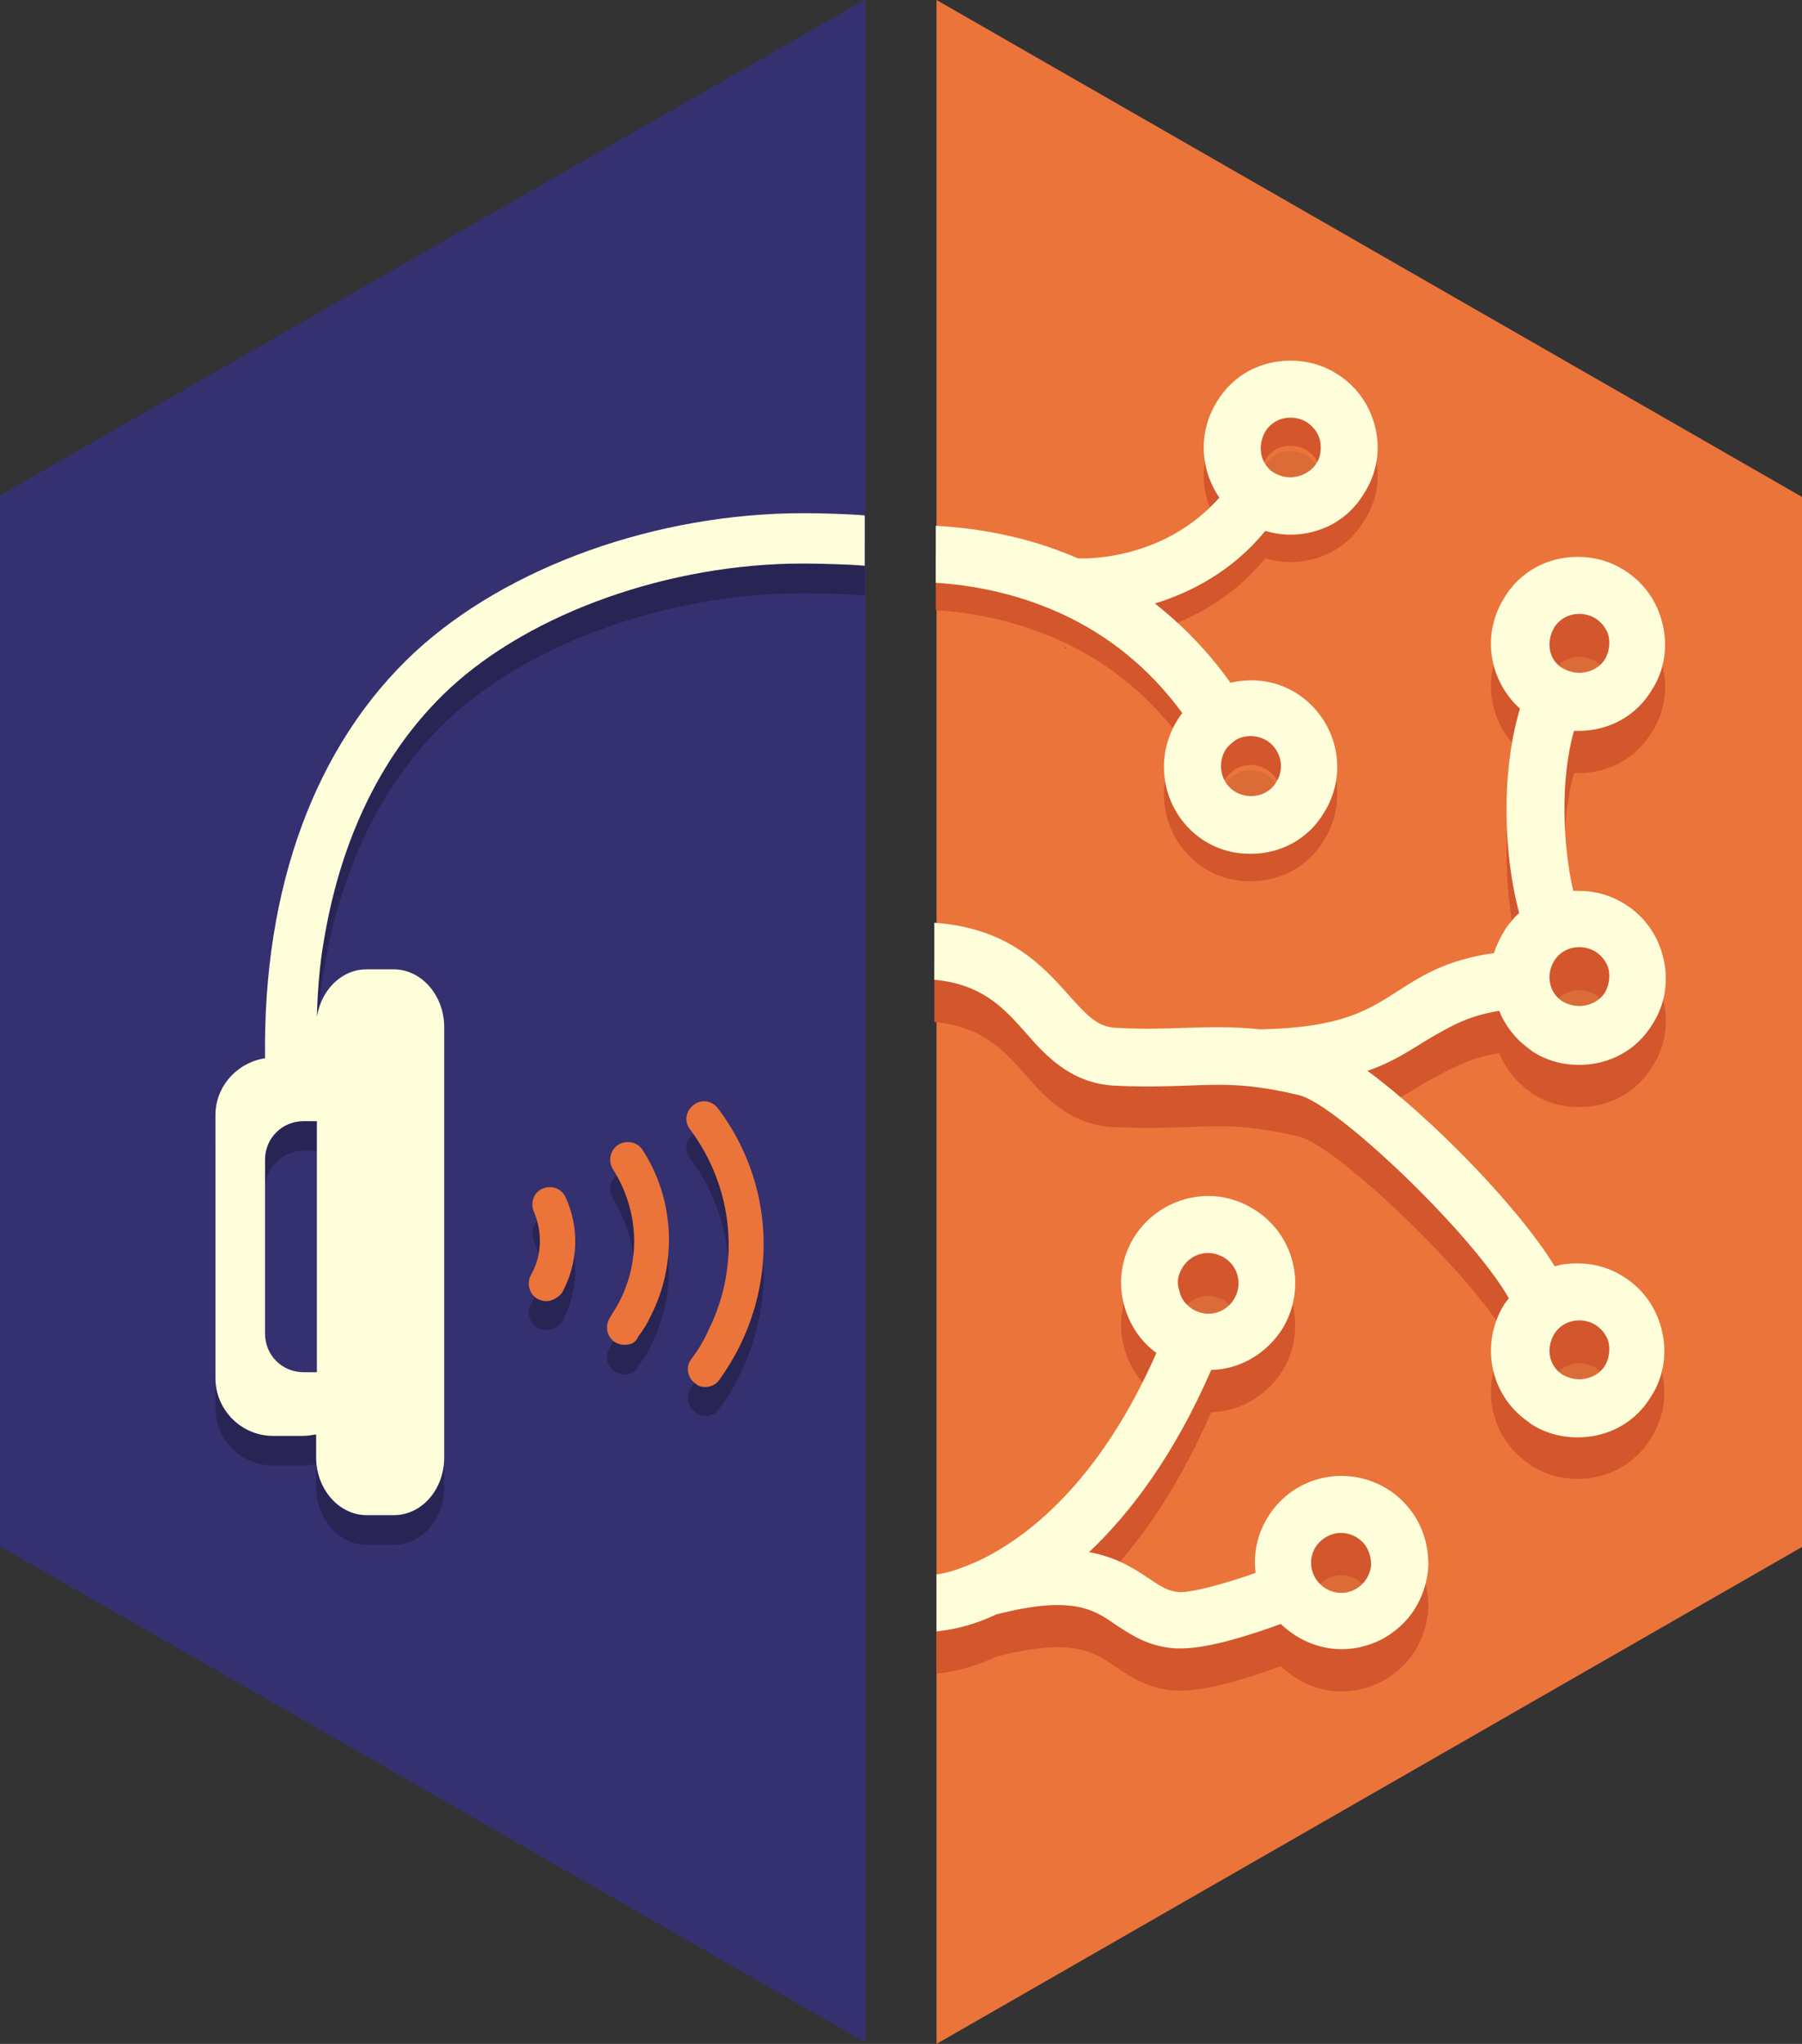 <?xml version="1.0" encoding="utf-8"?>
<!-- Generator: Adobe Illustrator 26.0.3, SVG Export Plug-In . SVG Version: 6.00 Build 0)  -->
<svg version="1.1" id="Layer_1" xmlns="http://www.w3.org/2000/svg" xmlns:xlink="http://www.w3.org/1999/xlink" x="0px" y="0px"
	 viewBox="0 0 243.4 276" style="enable-background:new 0 0 243.4 276;" xml:space="preserve">
<rect x="0" y="0" width="243.4" height="276" fill="#333333" stroke="none"/>
<style type="text/css">
	.st0{fill:#EB743B;}
	.st1{fill:#353070;}
	.st2{opacity:7.000700e-02;}
	.st3{clip-path:url(#SVGID_00000055700513664575215600000015078660556881228675_);}
	.st4{fill:#D3562C;}
	.st5{fill:#FFFEDB;}
	.st6{opacity:0.25;}
</style>
<g>
	<polygon class="st0" points="126.5,0 126.5,276 243.4,208.9 243.4,67.1 	"/>
	<polygon class="st1" points="116.9,-0.1 0,66.9 0,208.8 116.9,275.8 	"/>
	<g class="st2">
		<g>
			<defs>
				<rect id="SVGID_1_" x="126.5" y="48.7" width="98.6" height="174"/>
			</defs>
			<clipPath id="SVGID_00000174580272020098573140000013435618909666146198_">
				<use xlink:href="#SVGID_1_"  style="overflow:visible;"/>
			</clipPath>
			<path style="clip-path:url(#SVGID_00000174580272020098573140000013435618909666146198_);" d="M159.7,175.8c0.7-1.2,2-2,3.5-2
				c0.7,0,1.4,0.2,2.1,0.6c1.9,1.2,2.6,3.6,1.4,5.6c-0.7,1.2-2,2-3.5,2c-0.7,0-1.4-0.2-2.1-0.6c-0.9-0.6-1.6-1.4-1.8-2.5
				C158.9,177.8,159.1,176.8,159.7,175.8 M183.8,218.7c-0.9,0.8-2,1-2.6,1c-1.2,0-2.3-0.5-3.1-1.4c-1.5-1.7-1.3-4.3,0.4-5.7
				c0.9-0.8,2-1,2.6-1c1.2,0,2.3,0.5,3.1,1.4c0.7,0.8,1,1.9,1,2.9C185.1,217,184.6,218,183.8,218.7"/>
			<path style="clip-path:url(#SVGID_00000174580272020098573140000013435618909666146198_);" d="M143.7,87.4c0.1,0,0.3,0.1,0.4,0.1
				C144,87.5,143.9,87.5,143.7,87.4"/>
			<path style="clip-path:url(#SVGID_00000174580272020098573140000013435618909666146198_);" d="M165.5,105.9
				c0.3-0.5,0.8-0.9,1.3-1.3c0.6-0.4,1.4-0.6,2.1-0.6c0.8,0,1.5,0.2,2.2,0.6c1.9,1.2,2.5,3.7,1.3,5.6c-0.7,1.2-2,1.9-3.4,1.9
				c-0.8,0-1.5-0.2-2.2-0.6C164.9,110.3,164.4,107.8,165.5,105.9 M177.8,67.2c-1.2,1.8-3.7,2.4-5.6,1.2l-0.2-0.1
				c-1.8-1.2-2.2-3.6-1.1-5.5c0.7-1.2,2-1.9,3.4-1.9c0.8,0,1.5,0.2,2.2,0.6c0.9,0.6,1.6,1.5,1.8,2.5
				C178.5,65.2,178.4,66.3,177.8,67.2"/>
			<path style="clip-path:url(#SVGID_00000174580272020098573140000013435618909666146198_);" d="M209.9,89.5c0.7-1.2,2-1.9,3.4-1.9
				c0.8,0,1.5,0.2,2.2,0.6c0.9,0.6,1.6,1.5,1.8,2.5c0.2,1,0,2.1-0.5,3c-1.1,1.8-3.7,2.4-5.6,1.3l-0.2-0.1
				C209.2,93.7,208.8,91.3,209.9,89.5 M209.9,134.4c0.7-1.2,2-1.9,3.4-1.9c0.8,0,1.5,0.2,2.2,0.6c0.9,0.6,1.6,1.5,1.8,2.5
				c0.2,1,0,2.1-0.5,3c-1.1,1.8-3.7,2.4-5.6,1.3l-0.2-0.1C209.2,138.6,208.8,136.3,209.9,134.4 M209.9,184.8c0.7-1.2,2-1.9,3.4-1.9
				c0.8,0,1.5,0.2,2.2,0.6c0.9,0.6,1.6,1.5,1.8,2.5c0.2,1,0,2.1-0.5,3c-1.1,1.8-3.7,2.4-5.6,1.3l-0.2-0.1
				C209.2,189.1,208.8,186.7,209.9,184.8"/>
			<path style="clip-path:url(#SVGID_00000174580272020098573140000013435618909666146198_);" d="M190.1,203.4
				c-2.2-2.6-5.5-4.1-8.9-4.1c-2.8,0-5.5,1-7.6,2.8c-3.1,2.7-4.5,6.6-4,10.3c-3.7,1.3-8.2,2.6-10.2,2.6c-1.6-0.1-2.5-0.7-4.3-1.9
				c-2.2-1.5-4.6-2.9-8-3.5c5.6-5.3,11.5-13.1,16.5-24.6c4-0.1,7.6-2.3,9.7-5.7c3.3-5.6,1.5-12.8-4.1-16.1c-1.8-1.1-3.9-1.7-6-1.7
				c-4.1,0-8,2.2-10.1,5.7c-1.6,2.7-2.1,5.8-1.3,8.9c0.7,2.7,2.2,5,4.4,6.6c-7.8,17.7-17.7,25.1-24.1,28.1c-0.2,0.1-0.5,0.2-0.7,0.3
				c-2.3,1-3.9,1.4-4.9,1.5v7.7c0.5-0.1,3.6-0.2,8.1-2.3c10.2-2.6,13.1-0.7,16.1,1.4c2,1.3,4.4,3,8.2,3.2c0.2,0,0.4,0,0.6,0
				c4,0,9.9-2,13.5-3.3c2.2,2.1,5.1,3.4,8.2,3.4c2.8,0,5.5-1,7.6-2.8c2.4-2,3.8-4.9,4.1-8C193.1,208.8,192.1,205.7,190.1,203.4
				 M159.7,171.2c0.7-1.2,2-2,3.5-2c0.7,0,1.4,0.2,2.1,0.6c1.9,1.1,2.6,3.6,1.4,5.6c-0.7,1.2-2,2-3.5,2c-0.7,0-1.4-0.2-2.1-0.6
				c-0.9-0.6-1.6-1.4-1.8-2.5C158.9,173.2,159.1,172.2,159.7,171.2 M183.8,214.1c-0.9,0.8-2,1-2.6,1c-1.2,0-2.3-0.5-3.1-1.4
				c-1.5-1.7-1.3-4.3,0.4-5.7c0.9-0.8,2-1,2.6-1c1.2,0,2.3,0.5,3.1,1.4c0.7,0.8,1,1.9,1,3C185.1,212.4,184.6,213.4,183.8,214.1"/>
			<path style="clip-path:url(#SVGID_00000174580272020098573140000013435618909666146198_);" d="M143.7,82.8c0.1,0,0.3,0.1,0.4,0.1
				C144,82.9,143.9,82.9,143.7,82.8"/>
			<path style="clip-path:url(#SVGID_00000174580272020098573140000013435618909666146198_);" d="M185.8,57.9
				c-0.7-3.1-2.5-5.7-5.2-7.4c-1.9-1.2-4-1.8-6.3-1.8c-4.1,0-7.8,2-9.9,5.5c-2.6,4.1-2.3,9.2,0.3,13c-7,7.9-16.7,8.3-19.1,8.2
				c-7.1-3.1-13.9-4.1-19.2-4.4v7.7c4.7,0.3,10.6,1.3,16.8,4.1c0,0,0,0,0,0c6.6,3,12.1,7.5,16.5,13.5c-0.3,0.3-0.5,0.7-0.7,1
				c-3.4,5.5-1.8,12.7,3.6,16.2c1.9,1.2,4,1.8,6.3,1.8c4.1,0,7.8-2,9.9-5.5c3.5-5.5,1.8-12.7-3.7-16.2c-2.7-1.7-5.9-2.1-8.9-1.4
				c-2.9-4.1-6.4-7.7-10.2-10.7c4.8-1.5,10.4-4.3,14.9-9.8c1.1,0.3,2.2,0.5,3.4,0.5c4.1,0,7.8-2,9.9-5.5
				C185.9,64.1,186.5,61,185.8,57.9 M165.5,101.3c0.3-0.5,0.8-0.9,1.3-1.3c0.6-0.4,1.4-0.6,2.1-0.6c0.8,0,1.5,0.2,2.2,0.6
				c1.9,1.2,2.5,3.7,1.3,5.6c-0.7,1.2-2,1.9-3.4,1.9c-0.8,0-1.5-0.2-2.2-0.6C164.9,105.7,164.4,103.2,165.5,101.3 M177.8,62.6
				c-1.2,1.8-3.7,2.4-5.6,1.3l-0.2-0.1c-1.8-1.2-2.2-3.6-1.1-5.5c0.7-1.2,2-1.9,3.4-1.9c0.8,0,1.5,0.2,2.2,0.6
				c0.9,0.6,1.6,1.5,1.8,2.5C178.5,60.6,178.4,61.7,177.8,62.6"/>
			<path style="clip-path:url(#SVGID_00000174580272020098573140000013435618909666146198_);" d="M202.5,136.5c0.8,2,2.2,3.8,4,5.1
				c0.1,0.1,0.3,0.2,0.5,0.4c1.9,1.2,4,1.8,6.3,1.8c4.1,0,7.8-2,9.9-5.5c1.7-2.6,2.2-5.8,1.5-8.8c-0.7-3.1-2.5-5.7-5.2-7.4
				c-1.9-1.2-4-1.8-6.3-1.8c-0.2,0-0.5,0-0.7,0c-1.4-6.1-1.8-14.9,0.1-21.6c0.2,0,0.4,0,0.6,0c4.1,0,7.8-2,9.9-5.5
				c1.7-2.6,2.2-5.8,1.5-8.8c-0.7-3.1-2.5-5.7-5.2-7.4c-1.9-1.2-4-1.8-6.3-1.8c-4.1,0-7.8,2-9.9,5.5c-3.1,4.9-2.1,11.1,2,14.9
				c0,0,0.1,0.1,0.1,0.1c-2.6,8.7-2.2,19.8-0.1,27.6c-0.3,0.3-0.6,0.5-0.8,0.8c-0.4,0.5-0.9,1-1.2,1.6c-0.6,1-1.1,2-1.4,3
				c-6.5,0.9-10,3.2-13.1,5.2c-3.9,2.5-7.6,4.9-18.5,5.1c-3.8-0.4-6.8-0.3-10.1-0.2c-2.7,0.1-5.6,0.2-9.3,0c-2.6-0.1-4-1.7-6.6-4.6
				c-3.5-3.9-8.1-8.9-18-9.6v7.7c6.3,0.6,9.2,3.6,12.2,7c2.8,3.2,6.1,6.9,12,7.3c4.1,0.2,7.2,0.1,10,0c4.8-0.2,8.5-0.3,15.1,1.3
				c5,1.2,23.2,18.5,28.3,27.4c-0.2,0.3-0.4,0.5-0.6,0.8c-3.3,5.3-2,12.2,3.1,15.8c0.1,0.1,0.3,0.2,0.5,0.4c1.9,1.2,4,1.8,6.3,1.8
				c4.1,0,7.8-2,9.9-5.5c1.7-2.6,2.2-5.8,1.5-8.8c-0.7-3.1-2.5-5.7-5.2-7.4c-1.9-1.2-4-1.8-6.3-1.8c-1,0-2,0.1-3,0.4
				c-4.9-8-16.6-20-25.3-26.4c3.5-1.2,5.8-2.8,8.1-4.2C195.9,138.6,198.2,137.2,202.5,136.5 M209.9,84.8c0.7-1.2,2-1.9,3.4-1.9
				c0.8,0,1.5,0.2,2.2,0.6c0.9,0.6,1.6,1.5,1.8,2.5c0.2,1,0,2.1-0.5,3c-1.1,1.8-3.7,2.4-5.6,1.3l-0.2-0.1
				C209.2,89.1,208.8,86.7,209.9,84.8 M209.9,129.8c0.7-1.2,2-1.9,3.4-1.9c0.8,0,1.5,0.2,2.2,0.6c0.9,0.6,1.6,1.5,1.8,2.5
				c0.2,1,0,2.1-0.5,3c-1.1,1.8-3.7,2.4-5.6,1.3l-0.2-0.1C209.2,134,208.8,131.6,209.9,129.8 M209.9,180.2c0.7-1.2,2-1.9,3.4-1.9
				c0.8,0,1.5,0.2,2.2,0.6c0.9,0.6,1.6,1.5,1.8,2.5c0.2,1,0,2.1-0.5,3c-1.1,1.8-3.7,2.4-5.6,1.3l-0.2-0.1
				C209.2,184.4,208.8,182.1,209.9,180.2"/>
		</g>
	</g>
	<path class="st4" d="M190.1,209.1c-2.2-2.6-5.5-4.1-8.9-4.1c-2.8,0-5.5,1-7.6,2.8c-3.1,2.7-4.5,6.6-4,10.3
		c-3.7,1.3-8.2,2.6-10.2,2.6c-1.6-0.1-2.5-0.7-4.3-1.9c-2.2-1.5-4.6-2.9-8-3.5c5.6-5.3,11.5-13.1,16.5-24.6c4-0.1,7.6-2.3,9.7-5.7
		c3.3-5.6,1.5-12.8-4.1-16.1c-1.8-1.1-3.9-1.7-6-1.7c-4.1,0-8,2.2-10.1,5.7c-1.6,2.7-2.1,5.8-1.3,8.9c0.7,2.7,2.2,5,4.4,6.6
		c-7.8,17.7-17.7,25.1-24.1,28.1c-0.2,0.1-0.5,0.2-0.7,0.3c-2.3,1-3.9,1.4-4.9,1.5v7.7c0.5-0.1,3.6-0.2,8.1-2.3
		c10.2-2.6,13.1-0.7,16.1,1.4c2,1.3,4.4,3,8.2,3.2c0.2,0,0.4,0,0.6,0c4,0,9.9-2,13.5-3.3c2.2,2.1,5.1,3.4,8.2,3.4
		c2.8,0,5.5-1,7.6-2.8c2.4-2,3.8-4.9,4.1-8C193.1,214.5,192.1,211.5,190.1,209.1 M159.7,177c0.7-1.2,2-2,3.5-2
		c0.7,0,1.4,0.2,2.1,0.6c1.9,1.1,2.6,3.6,1.4,5.6c-0.7,1.2-2,2-3.5,2c-0.7,0-1.4-0.2-2.1-0.6c-0.9-0.6-1.6-1.4-1.8-2.5
		C158.9,179,159.1,177.9,159.7,177 M183.8,219.8c-0.9,0.8-2,1-2.6,1c-1.2,0-2.3-0.5-3.1-1.4c-1.5-1.7-1.3-4.3,0.4-5.7
		c0.9-0.8,2-1,2.6-1c1.2,0,2.3,0.5,3.1,1.4c0.7,0.8,1,1.9,1,3C185.1,218.1,184.6,219.1,183.8,219.8"/>
	<path d="M143.7,87.4c0.1,0,0.3,0.1,0.4,0.1C144,87.5,143.9,87.5,143.7,87.4"/>
	<path class="st4" d="M185.8,61.7c-0.7-3.1-2.5-5.7-5.2-7.4c-1.9-1.2-4-1.8-6.3-1.8c-4.1,0-7.8,2-9.9,5.5c-2.6,4.1-2.3,9.2,0.3,12.9
		c-7,7.9-16.7,8.3-19.1,8.2c-7.1-3.1-13.9-4.1-19.2-4.4v7.7c4.7,0.3,10.6,1.3,16.8,4.1c0,0,0,0,0,0c6.6,3,12.1,7.5,16.5,13.5
		c-0.3,0.3-0.5,0.7-0.7,1c-3.4,5.5-1.8,12.7,3.6,16.2c1.9,1.2,4,1.8,6.3,1.8c4.1,0,7.8-2,9.9-5.5c3.5-5.5,1.8-12.7-3.7-16.2
		c-2.7-1.7-5.9-2.1-8.9-1.4c-2.9-4.1-6.4-7.7-10.2-10.7c4.8-1.5,10.4-4.3,14.9-9.8c1.1,0.3,2.2,0.5,3.4,0.5c4.1,0,7.8-2,9.9-5.5
		C185.9,67.9,186.5,64.8,185.8,61.7 M165.5,105.2c0.3-0.5,0.8-0.9,1.3-1.3c0.6-0.4,1.4-0.6,2.1-0.6c0.8,0,1.5,0.2,2.2,0.6
		c1.9,1.2,2.5,3.7,1.3,5.6c-0.7,1.2-2,1.9-3.4,1.9c-0.8,0-1.5-0.2-2.2-0.6C164.9,109.6,164.4,107,165.5,105.2 M177.8,66.5
		c-1.2,1.8-3.7,2.4-5.6,1.2l-0.2-0.1c-1.8-1.2-2.2-3.6-1.1-5.5c0.7-1.2,2-1.9,3.4-1.9c0.8,0,1.5,0.2,2.2,0.6
		c0.9,0.6,1.6,1.5,1.8,2.5C178.5,64.5,178.4,65.5,177.8,66.5"/>
	<path class="st4" d="M202.5,142.2c0.8,2,2.2,3.8,4,5.1c0.1,0.1,0.3,0.2,0.5,0.4c1.9,1.2,4,1.8,6.3,1.8c4.1,0,7.8-2,9.9-5.5
		c1.7-2.6,2.2-5.8,1.5-8.8c-0.7-3.1-2.5-5.7-5.2-7.4c-1.9-1.2-4-1.8-6.3-1.8c-0.2,0-0.5,0-0.7,0c-1.4-6.1-1.8-14.9,0.1-21.6
		c0.2,0,0.4,0,0.6,0c4.1,0,7.8-2,9.9-5.5c1.7-2.6,2.2-5.8,1.5-8.8c-0.7-3.1-2.5-5.7-5.2-7.4c-1.9-1.2-4-1.8-6.3-1.8
		c-4.1,0-7.8,2-9.9,5.5c-3.1,4.9-2.1,11.1,2,14.9c0,0,0.1,0.1,0.1,0.1c-2.6,8.7-2.2,19.8-0.1,27.6c-0.3,0.3-0.6,0.5-0.8,0.8
		c-0.4,0.5-0.9,1-1.2,1.6c-0.6,1-1.1,2-1.4,3c-6.5,0.9-10,3.2-13.1,5.2c-3.9,2.5-7.6,4.9-18.5,5.1c-3.8-0.4-6.8-0.3-10.1-0.2
		c-2.7,0.1-5.6,0.2-9.3,0c-2.6-0.1-4-1.7-6.6-4.6c-3.5-3.9-8.1-8.9-18-9.6v7.7c6.3,0.6,9.2,3.6,12.2,7c2.8,3.2,6.1,6.9,12,7.2
		c4.1,0.2,7.2,0.1,10,0c4.8-0.2,8.5-0.3,15.1,1.3c5,1.2,23.2,18.5,28.3,27.4c-0.2,0.3-0.4,0.5-0.6,0.8c-3.3,5.3-2,12.2,3.1,15.8
		c0.1,0.1,0.3,0.2,0.5,0.4c1.9,1.2,4,1.8,6.3,1.8c4.1,0,7.8-2,9.9-5.5c1.7-2.6,2.2-5.8,1.5-8.8c-0.7-3.1-2.5-5.7-5.2-7.4
		c-1.9-1.2-4-1.8-6.3-1.8c-1,0-2,0.1-3,0.4c-4.9-8-16.6-20-25.3-26.4c3.5-1.2,5.8-2.8,8.1-4.2C195.9,144.4,198.2,142.9,202.5,142.2
		 M209.9,90.6c0.7-1.2,2-1.9,3.4-1.9c0.8,0,1.5,0.2,2.2,0.6c0.9,0.6,1.6,1.5,1.8,2.5c0.2,1,0,2.1-0.5,3c-1.1,1.8-3.7,2.4-5.6,1.3
		l-0.2-0.1C209.2,94.8,208.8,92.4,209.9,90.6 M209.9,135.6c0.7-1.2,2-1.9,3.4-1.9c0.8,0,1.5,0.2,2.2,0.6c0.9,0.6,1.6,1.5,1.8,2.5
		c0.2,1,0,2.1-0.5,3c-1.1,1.8-3.7,2.4-5.6,1.3L211,141C209.2,139.8,208.8,137.4,209.9,135.6 M209.9,186c0.7-1.2,2-1.9,3.4-1.9
		c0.8,0,1.5,0.2,2.2,0.6c0.9,0.6,1.6,1.5,1.8,2.5c0.2,1,0,2.1-0.5,3c-1.1,1.8-3.7,2.4-5.6,1.3l-0.2-0.1
		C209.2,190.2,208.8,187.8,209.9,186"/>
	<path class="st5" d="M190.1,203.4c-2.2-2.6-5.5-4.1-8.9-4.1c-2.8,0-5.5,1-7.6,2.8c-3.1,2.7-4.5,6.6-4,10.3
		c-3.7,1.3-8.2,2.6-10.2,2.6c-1.6-0.1-2.5-0.7-4.3-1.9c-2.2-1.5-4.6-2.9-8-3.5c5.6-5.3,11.5-13.1,16.5-24.6c4-0.1,7.6-2.3,9.7-5.7
		c3.3-5.6,1.5-12.8-4.1-16.1c-1.8-1.1-3.9-1.7-6-1.7c-4.1,0-8,2.2-10.1,5.7c-1.6,2.7-2.1,5.8-1.3,8.9c0.7,2.7,2.2,5,4.4,6.6
		c-7.8,17.7-17.7,25.1-24.1,28.1c-0.2,0.1-0.5,0.2-0.7,0.3c-2.3,1-3.9,1.4-4.9,1.5v7.7c0.5-0.1,3.6-0.2,8.1-2.3
		c10.2-2.6,13.1-0.7,16.1,1.4c2,1.3,4.4,3,8.2,3.2c0.2,0,0.4,0,0.6,0c4,0,9.9-2,13.5-3.3c2.2,2.1,5.1,3.4,8.2,3.4
		c2.8,0,5.5-1,7.6-2.8c2.4-2,3.8-4.9,4.1-8C193.1,208.8,192.1,205.7,190.1,203.4 M159.7,171.2c0.7-1.2,2-2,3.5-2
		c0.7,0,1.4,0.2,2.1,0.6c1.9,1.1,2.6,3.6,1.4,5.6c-0.7,1.2-2,2-3.5,2c-0.7,0-1.4-0.2-2.1-0.6c-0.9-0.6-1.6-1.4-1.8-2.5
		C158.9,173.2,159.1,172.2,159.7,171.2 M183.8,214.1c-0.9,0.8-2,1-2.6,1c-1.2,0-2.3-0.5-3.1-1.4c-1.5-1.7-1.3-4.3,0.4-5.7
		c0.9-0.8,2-1,2.6-1c1.2,0,2.3,0.5,3.1,1.4c0.7,0.8,1,1.9,1,3C185.1,212.4,184.6,213.4,183.8,214.1"/>
	<path class="st5" d="M143.7,82.8c0.1,0,0.3,0.1,0.4,0.1C144,82.9,143.9,82.9,143.7,82.8"/>
	<path class="st5" d="M185.8,57.9c-0.7-3.1-2.5-5.7-5.2-7.4c-1.9-1.2-4-1.8-6.3-1.8c-4.1,0-7.8,2-9.9,5.5c-2.6,4.1-2.3,9.2,0.3,13
		c-7,7.9-16.7,8.3-19.1,8.2c-7.1-3.1-13.9-4.1-19.2-4.4v7.7c4.7,0.3,10.6,1.3,16.8,4.1c0,0,0,0,0,0c6.6,3,12.1,7.5,16.5,13.5
		c-0.3,0.3-0.5,0.7-0.7,1c-3.4,5.5-1.8,12.7,3.6,16.2c1.9,1.2,4,1.8,6.3,1.8c4.1,0,7.8-2,9.9-5.5c3.5-5.5,1.8-12.7-3.7-16.2
		c-2.7-1.7-5.9-2.1-8.9-1.4c-2.9-4.1-6.4-7.7-10.2-10.7c4.8-1.5,10.4-4.3,14.9-9.8c1.1,0.3,2.2,0.5,3.4,0.5c4.1,0,7.8-2,9.9-5.5
		C185.9,64.1,186.5,61,185.8,57.9 M165.5,101.3c0.3-0.5,0.8-0.9,1.3-1.3c0.6-0.4,1.4-0.6,2.1-0.6c0.8,0,1.5,0.2,2.2,0.6
		c1.9,1.2,2.5,3.7,1.3,5.6c-0.7,1.2-2,1.9-3.4,1.9c-0.8,0-1.5-0.2-2.2-0.6C164.9,105.7,164.4,103.2,165.5,101.3 M177.8,62.6
		c-1.2,1.8-3.7,2.4-5.6,1.3l-0.2-0.1c-1.8-1.2-2.2-3.6-1.1-5.5c0.7-1.2,2-1.9,3.4-1.9c0.8,0,1.5,0.2,2.2,0.6
		c0.9,0.6,1.6,1.5,1.8,2.5C178.5,60.6,178.4,61.7,177.8,62.6"/>
	<path class="st5" d="M202.5,136.5c0.8,2,2.2,3.8,4,5.1c0.1,0.1,0.3,0.2,0.5,0.4c1.9,1.2,4,1.8,6.3,1.8c4.1,0,7.8-2,9.9-5.5
		c1.7-2.6,2.2-5.8,1.5-8.8c-0.7-3.1-2.5-5.7-5.2-7.4c-1.9-1.2-4-1.8-6.3-1.8c-0.2,0-0.5,0-0.7,0c-1.4-6.1-1.8-14.9,0.1-21.6
		c0.2,0,0.4,0,0.6,0c4.1,0,7.8-2,9.9-5.5c1.7-2.6,2.2-5.8,1.5-8.8c-0.7-3.1-2.5-5.7-5.2-7.4c-1.9-1.2-4-1.8-6.3-1.8
		c-4.1,0-7.8,2-9.9,5.5c-3.1,4.9-2.1,11.1,2,14.9c0,0,0.1,0.1,0.1,0.1c-2.6,8.7-2.2,19.8-0.1,27.6c-0.3,0.3-0.6,0.5-0.8,0.8
		c-0.4,0.5-0.9,1-1.2,1.6c-0.6,1-1.1,2-1.4,3c-6.5,0.9-10,3.2-13.1,5.2c-3.9,2.5-7.6,4.9-18.5,5.1c-3.8-0.4-6.8-0.3-10.1-0.2
		c-2.7,0.1-5.6,0.2-9.3,0c-2.6-0.1-4-1.7-6.6-4.6c-3.5-3.9-8.1-8.9-18-9.6v7.7c6.3,0.6,9.2,3.6,12.2,7c2.8,3.2,6.1,6.9,12,7.3
		c4.1,0.2,7.2,0.1,10,0c4.8-0.2,8.5-0.3,15.1,1.3c5,1.2,23.2,18.5,28.3,27.4c-0.2,0.3-0.4,0.5-0.6,0.8c-3.3,5.3-2,12.2,3.1,15.8
		c0.1,0.1,0.3,0.2,0.5,0.4c1.9,1.2,4,1.8,6.3,1.8c4.1,0,7.8-2,9.9-5.5c1.7-2.6,2.2-5.8,1.5-8.8c-0.7-3.1-2.5-5.7-5.2-7.4
		c-1.9-1.2-4-1.8-6.3-1.8c-1,0-2,0.1-3,0.4c-4.9-8-16.6-20-25.3-26.4c3.5-1.2,5.8-2.8,8.1-4.2C195.9,138.6,198.2,137.2,202.5,136.5
		 M209.9,84.8c0.7-1.2,2-1.9,3.4-1.9c0.8,0,1.5,0.2,2.2,0.6c0.9,0.6,1.6,1.5,1.8,2.5c0.2,1,0,2.1-0.5,3c-1.1,1.8-3.7,2.4-5.6,1.3
		l-0.2-0.1C209.2,89.1,208.8,86.7,209.9,84.8 M209.9,129.8c0.7-1.2,2-1.9,3.4-1.9c0.8,0,1.5,0.2,2.2,0.6c0.9,0.6,1.6,1.5,1.8,2.5
		c0.2,1,0,2.1-0.5,3c-1.1,1.8-3.7,2.4-5.6,1.3l-0.2-0.1C209.2,134,208.8,131.6,209.9,129.8 M209.9,180.2c0.7-1.2,2-1.9,3.4-1.9
		c0.8,0,1.5,0.2,2.2,0.6c0.9,0.6,1.6,1.5,1.8,2.5c0.2,1,0,2.1-0.5,3c-1.1,1.8-3.7,2.4-5.6,1.3l-0.2-0.1
		C209.2,184.4,208.8,182.1,209.9,180.2"/>
	<g>
		<g class="st6">
			<path d="M84.4,185.6c-0.5,0-0.9-0.1-1.4-0.4c-1.1-0.8-1.3-2.2-0.6-3.3c0.5-0.8,1-1.6,1.4-2.4c2.8-5.7,2.4-12.2-1-17.6
				c-0.7-1.1-0.4-2.6,0.7-3.3c1.1-0.7,2.6-0.4,3.3,0.7c4.3,6.6,4.7,15.2,1.2,22.2c-0.5,1.1-1.1,2.1-1.8,3
				C85.9,185.2,85.2,185.6,84.4,185.6"/>
			<path d="M95.3,191.2c-0.5,0-1-0.1-1.4-0.5c-1.1-0.8-1.3-2.3-0.5-3.3c0.9-1.2,1.7-2.5,2.3-3.9c4.4-8.8,3.4-19.2-2.5-27.1
				c-0.8-1-0.6-2.5,0.5-3.3c1-0.8,2.5-0.6,3.3,0.5c7,9.3,8.1,21.6,2.9,32.1c-0.8,1.6-1.7,3.1-2.8,4.6
				C96.8,190.9,96,191.2,95.3,191.2"/>
			<path d="M73.8,179.6c-0.4,0-0.8-0.1-1.2-0.3c-1.1-0.6-1.5-2.1-0.9-3.2c1.5-2.6,1.6-5.8,0.4-8.6c-0.5-1.2,0-2.6,1.2-3.1
				c1.2-0.5,2.6,0,3.1,1.2c1.9,4.1,1.7,8.9-0.5,12.9C75.4,179.2,74.6,179.6,73.8,179.6"/>
		</g>
		<g>
			<path class="st0" d="M84.4,181.6c-0.5,0-0.9-0.1-1.4-0.4c-1.1-0.8-1.3-2.2-0.6-3.3c0.5-0.8,1-1.6,1.4-2.4
				c2.8-5.7,2.4-12.2-1-17.6c-0.7-1.1-0.4-2.6,0.7-3.3c1.1-0.7,2.6-0.4,3.3,0.7c4.3,6.6,4.7,15.2,1.2,22.2c-0.5,1.1-1.1,2.1-1.8,3
				C85.9,181.3,85.2,181.6,84.4,181.6"/>
			<path class="st0" d="M95.3,187.3c-0.5,0-1-0.1-1.4-0.5c-1.1-0.8-1.3-2.3-0.5-3.3c0.9-1.2,1.7-2.5,2.3-3.9
				c4.4-8.8,3.4-19.2-2.5-27.1c-0.8-1-0.6-2.5,0.5-3.3c1-0.8,2.5-0.6,3.3,0.5c7,9.3,8.1,21.6,2.9,32.1c-0.8,1.6-1.7,3.1-2.8,4.6
				C96.8,186.9,96,187.3,95.3,187.3"/>
			<path class="st0" d="M73.8,175.7c-0.4,0-0.8-0.1-1.2-0.3c-1.1-0.6-1.5-2.1-0.9-3.2c1.5-2.6,1.6-5.8,0.4-8.6
				c-0.5-1.2,0-2.6,1.2-3.1c1.2-0.5,2.6,0,3.1,1.2c1.9,4.1,1.7,8.9-0.5,12.9C75.4,175.2,74.6,175.7,73.8,175.7"/>
		</g>
	</g>
	<g>
		<g class="st6">
			<path d="M108.5,73.3c-19.8,0-39.9,7.2-52.4,18.7c-13.5,12.5-20.6,31.8-20.3,54.9c-3.8,0.6-6.7,3.8-6.7,7.7v35.5
				c0,4.3,3.5,7.8,7.8,7.8h4c0.6,0,1.2-0.1,1.8-0.2v3.1c0,4.3,3.1,7.8,6.8,7.8h3.7c3.8,0,6.8-3.5,6.8-7.8v-58.1
				c0-4.3-3.1-7.8-6.8-7.8h-3.7c-3.4,0-6.1,2.8-6.7,6.4c0.1-3.6,0.4-7.2,0.9-10c2.3-14.2,8.1-26,17-34.3
				c11.1-10.3,29.8-16.9,47.7-16.9c2,0,6.4,0.1,8.4,0.3v-6.8C114.6,73.3,110.7,73.3,108.5,73.3z M41,189.3c-2.9,0-5.2-2.3-5.2-5.2
				v-23.5c0-2.9,2.3-5.2,5.2-5.2h1.8v33.9H41z"/>
		</g>
		<g>
			<path class="st5" d="M108.5,69.3c-19.8,0-39.9,7.2-52.4,18.7c-13.5,12.5-20.6,31.8-20.3,54.9c-3.8,0.6-6.7,3.8-6.7,7.7v35.5
				c0,4.3,3.5,7.8,7.8,7.8h4c0.6,0,1.2-0.1,1.8-0.2v3.1c0,4.3,3.1,7.8,6.8,7.8h3.7c3.8,0,6.8-3.5,6.8-7.8v-58.1
				c0-4.3-3.1-7.8-6.8-7.8h-3.7c-3.4,0-6.1,2.8-6.7,6.4c0.1-3.6,0.4-7.2,0.9-10c2.3-14.2,8.1-26,17-34.3
				c11.1-10.3,29.8-16.9,47.7-16.9c2,0,6.4,0.1,8.4,0.3v-6.8C114.6,69.4,110.7,69.3,108.5,69.3z M41,185.3c-2.9,0-5.2-2.3-5.2-5.2
				v-23.5c0-2.9,2.3-5.2,5.2-5.2h1.8v33.9H41z"/>
		</g>
	</g>
</g>
</svg>
